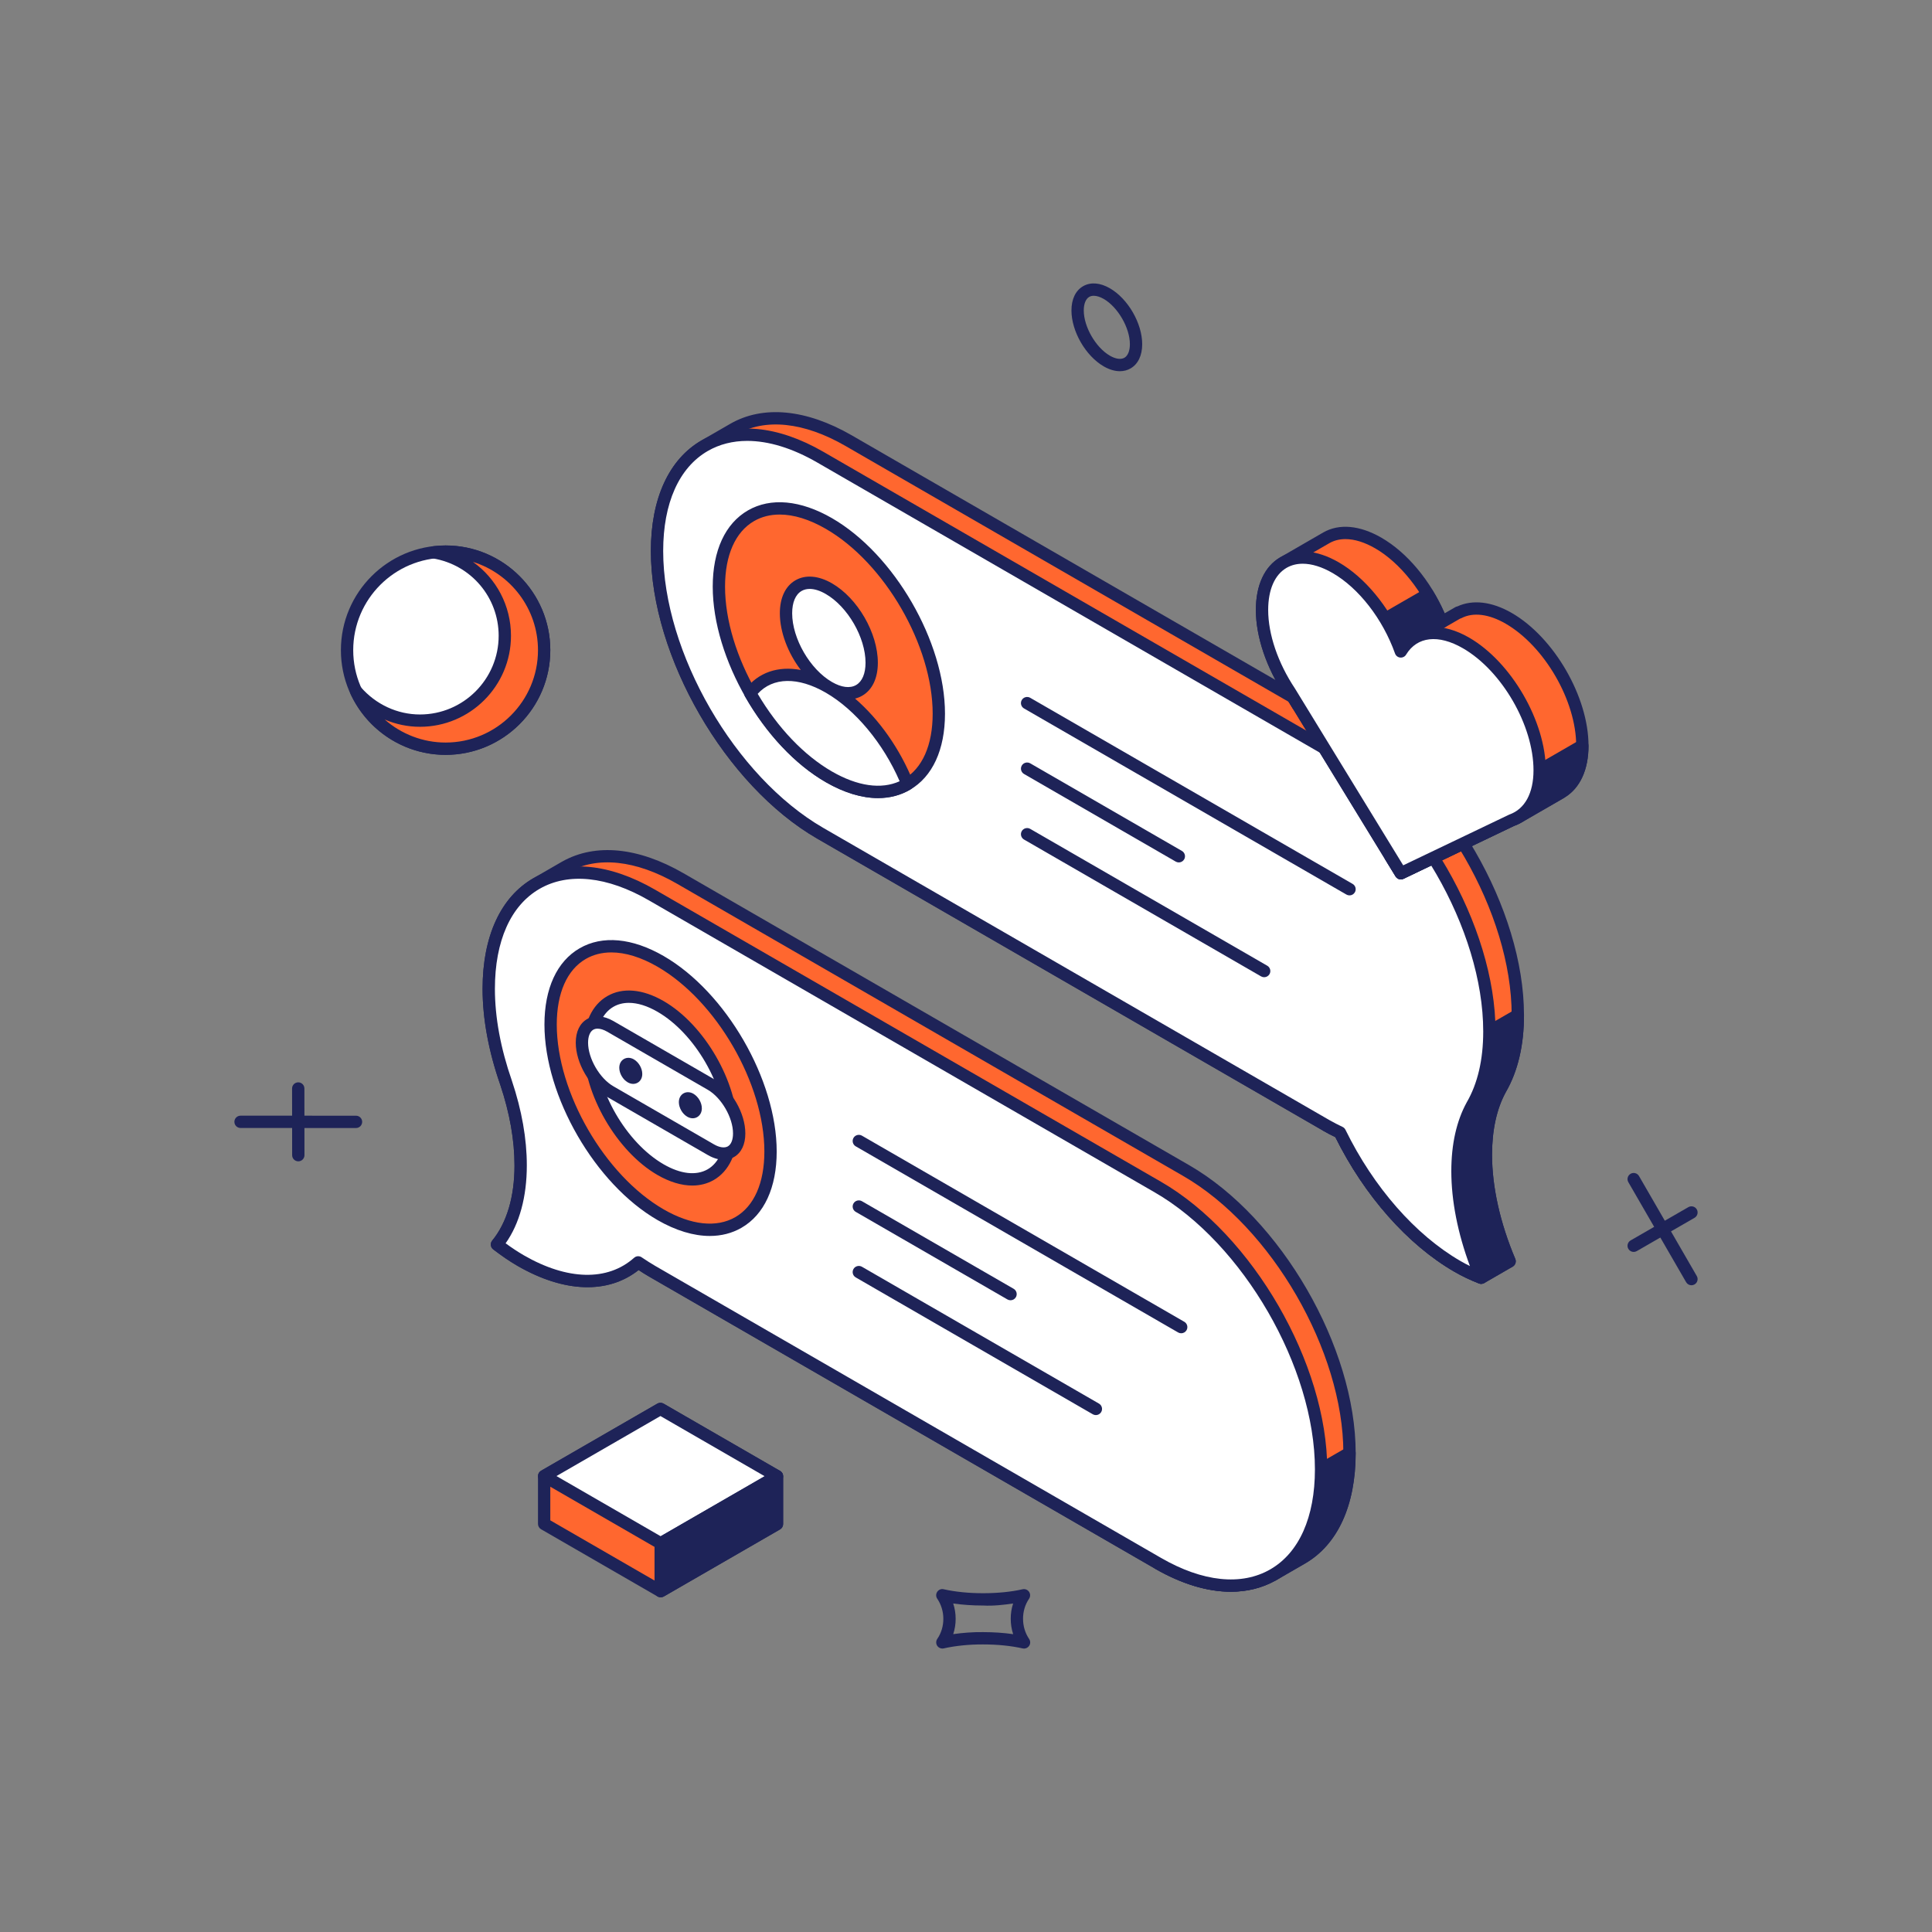<svg width="434" height="434" viewBox="0 0 434 434" fill="none" xmlns="http://www.w3.org/2000/svg">
<rect x="0" y="0" width="434" height="434" fill="#808080" stroke="none"/>
<g clip-path="url(#clip0_459_320)">
<path d="M230.035 370.332C229.934 370.332 229.83 370.321 229.729 370.296C227.149 369.712 224.083 369.402 220.862 369.402C217.785 369.377 214.578 369.705 211.995 370.292C211.444 370.411 210.864 370.184 210.543 369.719C210.226 369.247 210.226 368.631 210.547 368.159C211.44 366.855 211.912 365.295 211.909 363.652C211.909 362.009 211.433 360.445 210.54 359.13C210.219 358.662 210.219 358.042 210.54 357.574C210.857 357.102 211.433 356.864 211.988 357.005C214.557 357.585 217.605 357.894 220.804 357.894C220.84 357.898 220.869 357.898 220.909 357.894C224.112 357.894 227.156 357.588 229.714 357.008C230.266 356.886 230.846 357.109 231.163 357.581C231.483 358.049 231.483 358.665 231.166 359.137C230.273 360.452 229.808 362.009 229.815 363.645C229.815 365.295 230.287 366.855 231.181 368.17C231.498 368.642 231.498 369.258 231.177 369.726C230.918 370.112 230.485 370.332 230.035 370.332ZM220.862 366.635C223.214 366.635 225.495 366.793 227.596 367.096C227.235 366.001 227.048 364.841 227.048 363.652C227.041 362.467 227.225 361.306 227.585 360.207C225.491 360.506 223.121 360.791 220.858 360.661C220.84 360.661 220.822 360.661 220.804 360.661C218.473 360.661 216.21 360.507 214.124 360.204C214.488 361.299 214.675 362.459 214.675 363.648C214.679 364.837 214.492 365.997 214.131 367.089C216.228 366.786 218.588 366.599 220.862 366.635Z" fill="#1E2358"/>
<path d="M67.01 260.879C66.246 260.879 65.627 260.259 65.627 259.495L65.612 244.518C65.612 243.754 66.232 243.134 66.996 243.134C67.76 243.134 68.379 243.754 68.379 244.518L68.394 259.495C68.394 260.259 67.774 260.879 67.01 260.879Z" fill="#1E2358"/>
<path d="M79.974 253.396L54.036 253.389C53.272 253.389 52.653 252.769 52.653 252.005C52.653 251.241 53.272 250.622 54.036 250.622L79.974 250.629C80.737 250.629 81.357 251.249 81.357 252.012C81.357 252.776 80.737 253.396 79.974 253.396Z" fill="#1E2358"/>
<path d="M251.57 83.388C250.427 83.388 249.195 83.024 247.941 82.304C243.874 79.954 240.689 74.435 240.689 69.74C240.689 67.2 241.618 65.265 243.301 64.293C244.987 63.323 247.124 63.486 249.325 64.761C253.393 67.11 256.581 72.63 256.581 77.321C256.581 79.853 255.655 81.785 253.973 82.758C253.245 83.179 252.434 83.388 251.57 83.388ZM245.697 66.444C245.315 66.444 244.973 66.526 244.684 66.692C243.902 67.142 243.456 68.252 243.456 69.74C243.456 73.411 246.143 78.067 249.325 79.904C250.618 80.65 251.807 80.812 252.585 80.365C253.367 79.911 253.814 78.805 253.814 77.321C253.814 73.649 251.123 68.994 247.941 67.153C247.127 66.685 246.353 66.444 245.697 66.444Z" fill="#1E2358"/>
<path d="M366.985 281.231C366.51 281.231 366.041 280.983 365.786 280.54C365.404 279.877 365.634 279.03 366.294 278.648L379.271 271.168C379.938 270.79 380.785 271.017 381.163 271.676C381.545 272.339 381.314 273.186 380.655 273.568L367.677 281.047C367.457 281.174 367.22 281.231 366.985 281.231Z" fill="#1E2358"/>
<path d="M379.963 288.718C379.488 288.718 379.023 288.469 378.767 288.026L365.79 265.566C365.404 264.903 365.631 264.06 366.294 263.678C366.939 263.296 367.796 263.516 368.182 264.182L381.16 286.643C381.545 287.306 381.318 288.149 380.655 288.531C380.439 288.657 380.201 288.718 379.963 288.718Z" fill="#1E2358"/>
<path d="M174.538 331.614L148.359 316.5L122.238 331.578V342.326L148.416 357.44L174.538 342.361V331.614Z" fill="#FF672F"/>
<path d="M148.414 358.824C148.177 358.824 147.935 358.762 147.723 358.64L121.544 343.526C121.115 343.277 120.852 342.82 120.852 342.326V331.578C120.852 331.085 121.115 330.627 121.544 330.379L147.669 315.3C148.094 315.055 148.627 315.055 149.052 315.3L175.231 330.415C175.66 330.663 175.923 331.121 175.923 331.615V342.362C175.923 342.856 175.66 343.313 175.231 343.562L149.106 358.64C148.894 358.762 148.652 358.824 148.414 358.824ZM123.619 341.526L148.414 355.844L173.156 341.562V332.414L148.36 318.096L123.619 332.378V341.526Z" fill="#1E2358"/>
<path d="M174.538 331.614L148.359 316.5L122.238 331.578L148.416 346.692L174.538 331.614Z" fill="white"/>
<path d="M148.414 348.076C148.177 348.076 147.935 348.015 147.723 347.892L121.544 332.778C121.115 332.53 120.852 332.072 120.852 331.578C120.852 331.085 121.115 330.627 121.544 330.379L147.669 315.3C148.094 315.055 148.627 315.055 149.052 315.3L175.231 330.415C175.66 330.663 175.923 331.121 175.923 331.615C175.923 332.108 175.66 332.566 175.231 332.814L149.106 347.893C148.894 348.015 148.652 348.076 148.414 348.076ZM125.003 331.578L148.414 345.097L171.772 331.614L148.36 318.096L125.003 331.578Z" fill="#1E2358"/>
<path d="M148.416 346.693V357.44L174.538 342.362V331.615L148.416 346.693Z" fill="#1E2358"/>
<path d="M148.414 358.824C148.177 358.824 147.935 358.763 147.723 358.64C147.294 358.391 147.031 357.934 147.031 357.44V346.693C147.031 346.199 147.294 345.742 147.723 345.493L173.848 330.415C174.273 330.17 174.806 330.17 175.231 330.415C175.66 330.663 175.923 331.121 175.923 331.614V342.362C175.923 342.855 175.66 343.313 175.231 343.562L149.106 358.64C148.894 358.763 148.652 358.824 148.414 358.824ZM149.798 347.493V355.044L173.156 341.562V334.01L149.798 347.493Z" fill="#1E2358"/>
<path d="M115.752 161.702C124.397 153.058 124.397 139.042 115.752 130.397C107.107 121.753 93.091 121.753 84.447 130.397C75.802 139.042 75.802 153.058 84.447 161.702C93.091 170.347 107.107 170.347 115.752 161.702Z" fill="white"/>
<path d="M100.099 169.57C87.129 169.57 76.579 159.02 76.579 146.05C76.579 133.08 87.129 122.53 100.099 122.53C113.07 122.53 123.619 133.079 123.619 146.05C123.619 159.02 113.07 169.57 100.099 169.57ZM100.099 125.297C88.656 125.297 79.346 134.607 79.346 146.05C79.346 157.493 88.656 166.803 100.099 166.803C111.542 166.803 120.852 157.493 120.852 146.05C120.852 134.607 111.542 125.297 100.099 125.297Z" fill="#1E2358"/>
<path d="M100.101 123.914C99.222 123.914 98.361 123.979 97.507 124.08C106.521 125.596 113.399 133.379 113.399 142.822C113.399 153.346 104.864 161.881 94.336 161.881C88.575 161.881 83.47 159.269 79.975 155.227C83.466 162.869 91.155 168.187 100.101 168.187C112.329 168.187 122.237 158.275 122.237 146.05C122.237 133.826 112.329 123.914 100.101 123.914Z" fill="#FF672F"/>
<path d="M100.099 169.57C90.93 169.57 82.535 164.166 78.716 155.803C78.428 155.176 78.647 154.434 79.224 154.063C79.797 153.688 80.568 153.8 81.018 154.322C84.416 158.246 89.269 160.498 94.335 160.498C104.084 160.498 112.018 152.568 112.018 142.822C112.018 134.189 105.821 126.883 97.278 125.445C96.601 125.33 96.107 124.735 96.125 124.047C96.143 123.359 96.662 122.786 97.346 122.707C98.251 122.599 99.166 122.53 100.099 122.53C113.07 122.53 123.619 133.08 123.619 146.05C123.619 159.021 113.07 169.57 100.099 169.57ZM86.426 161.633C90.148 164.897 94.987 166.803 100.099 166.803C111.542 166.803 120.852 157.493 120.852 146.05C120.852 136.744 114.695 128.85 106.242 126.223C111.47 129.945 114.785 136.03 114.785 142.822C114.785 154.095 105.612 163.265 94.335 163.265C91.596 163.265 88.909 162.699 86.426 161.633Z" fill="#1E2358"/>
<path d="M304.293 164.608L190.653 98.996C180.515 93.144 171.338 92.59 164.701 96.423V96.419L158.342 100.094C158.338 100.094 158.331 100.098 158.331 100.102L158.259 100.137L158.266 100.141C151.673 103.975 147.594 112.139 147.594 123.765C147.594 147.094 164.009 175.486 184.265 187.184L297.901 252.793C298.946 253.399 299.976 253.907 300.999 254.397C307.146 266.971 316.672 278.288 327.402 284.481C329.217 285.529 330.99 286.34 332.727 287.024L339.118 283.335C335.761 275.373 333.79 267.093 333.79 259.405C333.793 253.431 334.975 248.466 337.072 244.633C339.536 240.374 340.963 234.804 340.963 228.023C340.963 204.698 324.541 176.3 304.293 164.608Z" fill="#FF672F"/>
<path d="M332.725 288.408C332.552 288.408 332.383 288.376 332.217 288.311C330.2 287.518 328.398 286.654 326.712 285.677C316.235 279.631 306.507 268.625 299.968 255.434C299.056 254.995 298.141 254.53 297.211 253.99L183.572 188.384C162.97 176.484 146.209 147.498 146.209 123.766C146.209 112.02 150.245 103.204 157.569 98.945C157.595 98.927 157.623 98.913 157.649 98.898L164.008 95.223C171.376 90.965 181.082 91.876 191.343 97.796L304.983 163.408C325.584 175.302 342.345 204.287 342.345 228.023C342.345 234.825 340.976 240.648 338.27 245.324C336.224 249.064 335.175 253.809 335.171 259.404C335.171 266.61 336.977 274.699 340.392 282.798C340.662 283.44 340.414 284.185 339.808 284.535L333.417 288.224C333.204 288.347 332.967 288.408 332.725 288.408ZM159.097 101.255C159.05 101.287 159.003 101.312 158.953 101.338C152.522 105.081 148.977 113.047 148.977 123.766C148.977 146.615 165.118 174.527 184.955 185.985L298.595 251.594C299.611 252.185 300.609 252.675 301.596 253.15C301.877 253.284 302.104 253.511 302.241 253.788C308.546 266.686 317.971 277.437 328.096 283.282C329.494 284.092 330.978 284.816 332.617 285.49L337.377 282.745C334.12 274.685 332.405 266.64 332.405 259.405C332.409 253.341 333.572 248.146 335.86 243.966C338.332 239.69 339.578 234.336 339.578 228.024C339.578 205.17 323.437 177.259 303.6 165.809L189.96 100.196C180.6 94.788 171.87 93.876 165.392 97.623L159.097 101.255Z" fill="#1E2358"/>
<path d="M301 254.397C307.146 266.971 316.673 278.288 327.402 284.481C329.218 285.529 330.991 286.34 332.727 287.024L339.119 283.335C335.761 275.373 333.79 267.093 333.79 259.405C333.794 253.431 334.975 248.466 337.072 244.633C339.537 240.374 340.963 234.804 340.963 228.023L297.988 252.833C299.004 253.416 300.005 253.921 301 254.397Z" fill="#1E2358"/>
<path d="M332.725 288.408C332.552 288.408 332.383 288.376 332.217 288.311C330.2 287.518 328.398 286.654 326.712 285.677C316.235 279.631 306.507 268.624 299.968 255.434C299.085 255.006 298.195 254.548 297.298 254.033C296.869 253.788 296.603 253.33 296.603 252.833C296.603 252.339 296.866 251.882 297.294 251.633L340.27 226.823C340.695 226.578 341.228 226.578 341.653 226.823C342.082 227.072 342.345 227.53 342.345 228.023C342.345 234.825 340.976 240.648 338.27 245.324C336.224 249.064 335.175 253.809 335.172 259.405C335.172 266.61 336.977 274.699 340.392 282.798C340.662 283.44 340.414 284.185 339.808 284.535L333.417 288.224C333.205 288.347 332.967 288.408 332.725 288.408ZM300.839 252.783C301.092 252.905 301.344 253.028 301.596 253.15C301.877 253.284 302.104 253.51 302.241 253.788C308.546 266.686 317.971 277.437 328.096 283.281C329.494 284.092 330.978 284.816 332.617 285.49L337.377 282.745C334.12 274.685 332.405 266.64 332.405 259.405C332.408 253.341 333.572 248.146 335.86 243.966C338.007 240.252 339.229 235.719 339.513 230.455L300.839 252.783Z" fill="#1E2358"/>
<path d="M330.68 248.322C333.152 244.064 334.572 238.493 334.572 231.716C334.572 208.388 318.149 179.989 297.901 168.298L184.265 102.689C164.009 90.997 147.594 100.437 147.594 123.766C147.594 147.095 164.009 175.486 184.265 187.184L297.901 252.794C298.946 253.399 299.977 253.907 300.999 254.397C307.146 266.971 316.672 278.288 327.402 284.481C329.217 285.529 330.99 286.34 332.727 287.025C329.372 279.062 327.402 270.783 327.402 263.094C327.402 257.121 328.584 252.156 330.68 248.322Z" fill="white"/>
<path d="M332.725 288.408C332.556 288.408 332.383 288.376 332.217 288.311C330.2 287.518 328.398 286.654 326.712 285.677C316.235 279.631 306.507 268.624 299.968 255.434C299.056 254.995 298.141 254.53 297.211 253.989L183.572 188.384C162.97 176.483 146.209 147.498 146.209 123.766C146.209 111.984 150.259 103.157 157.613 98.913C164.981 94.654 174.687 95.566 184.955 101.489L298.595 167.098C319.197 178.994 335.954 207.983 335.954 231.716C335.954 238.533 334.585 244.348 331.886 248.999C329.829 252.771 328.787 257.513 328.787 263.094C328.787 270.303 330.589 278.392 334.001 286.487C334.217 286.999 334.105 287.593 333.716 287.99C333.449 288.264 333.089 288.408 332.725 288.408ZM167.863 99.042C164.609 99.042 161.619 99.796 158.996 101.309C152.536 105.041 148.976 113.014 148.976 123.766C148.976 146.615 165.118 174.527 184.955 185.984L298.595 251.593C299.611 252.184 300.609 252.674 301.596 253.15C301.877 253.283 302.104 253.51 302.241 253.788C308.546 266.686 317.971 277.437 328.095 283.281C328.773 283.674 329.472 284.049 330.2 284.405C327.458 277.03 326.02 269.723 326.02 263.094C326.02 257.038 327.18 251.846 329.465 247.659C329.472 247.648 329.475 247.637 329.483 247.627C331.94 243.397 333.187 238.046 333.187 231.716C333.187 208.863 317.049 180.951 297.212 169.497L183.572 103.888C177.998 100.671 172.648 99.042 167.863 99.042Z" fill="#1E2358"/>
<path d="M210.894 160.314C210.894 176.026 199.837 182.381 186.196 174.506C172.548 166.63 161.488 147.498 161.488 131.782C161.488 116.074 172.548 109.718 186.196 117.594C199.837 125.47 210.898 144.594 210.894 160.314Z" fill="#FF672F"/>
<path d="M197.252 179.279C193.62 179.279 189.621 178.08 185.503 175.705C171.498 167.624 160.106 147.92 160.106 131.782C160.106 123.683 162.913 117.601 168.011 114.658C173.123 111.71 179.825 112.326 186.886 116.394C200.887 124.479 212.28 144.18 212.28 160.314C212.28 168.416 209.473 174.498 204.375 177.442C202.246 178.67 199.842 179.279 197.252 179.279ZM175.145 115.587C173.03 115.587 171.091 116.073 169.394 117.053C165.19 119.482 162.873 124.713 162.873 131.782C162.873 147.037 173.646 165.668 186.886 173.306C193.051 176.865 198.769 177.478 202.992 175.046C207.196 172.617 209.513 167.386 209.513 160.314C209.513 145.059 198.744 126.435 185.503 118.793C181.817 116.664 178.286 115.587 175.145 115.587Z" fill="#1E2358"/>
<path d="M186.196 154.402C180.878 151.332 176.569 143.881 176.569 137.763C176.569 131.638 180.878 129.163 186.189 132.233C191.507 135.299 195.816 142.753 195.816 148.875C195.816 154.996 191.507 157.471 186.196 154.402ZM186.196 174.506C193.121 178.505 199.376 178.822 203.858 176.124C200.244 167.145 193.691 158.733 186.196 154.402C178.695 150.071 172.145 150.914 168.528 155.72C173.017 163.604 179.264 170.507 186.196 174.506Z" fill="white"/>
<path d="M197.23 179.28C193.609 179.28 189.617 178.08 185.503 175.706C178.603 171.724 172.147 164.868 167.326 156.405C167.056 155.926 167.092 155.331 167.423 154.888C170.324 151.033 174.799 149.545 179.886 150.5C177.036 146.76 175.184 142.022 175.184 137.763C175.184 134.29 176.427 131.66 178.686 130.356C180.952 129.048 183.867 129.297 186.883 131.033C192.665 134.369 197.198 142.206 197.198 148.875C197.198 152.344 195.955 154.974 193.696 156.279C193.188 156.574 192.647 156.787 192.078 156.927C197.482 161.586 202.166 168.219 205.139 175.608C205.394 176.239 205.153 176.959 204.569 177.309C202.386 178.624 199.907 179.28 197.23 179.28ZM170.208 155.857C174.73 163.521 180.628 169.696 186.886 173.306C192.626 176.617 197.962 177.377 202.094 175.493C198.398 166.972 192.118 159.421 185.503 155.601C179.259 151.995 173.609 152.11 170.208 155.857ZM181.889 132.294C181.215 132.294 180.599 132.445 180.07 132.752C178.704 133.541 177.951 135.32 177.951 137.763C177.951 143.434 181.961 150.359 186.886 153.202C189.016 154.438 190.943 154.675 192.312 153.883C193.678 153.094 194.431 151.314 194.431 148.875C194.431 143.2 190.424 136.272 185.499 133.433C184.195 132.676 182.963 132.294 181.889 132.294Z" fill="#1E2358"/>
<path d="M283.982 219.52C283.744 219.52 283.506 219.459 283.29 219.337L230.035 188.593C229.372 188.211 229.145 187.365 229.527 186.701C229.916 186.035 230.77 185.822 231.419 186.193L284.673 216.937C285.336 217.319 285.563 218.166 285.181 218.829C284.922 219.272 284.457 219.52 283.982 219.52ZM303.153 201.138C302.915 201.138 302.677 201.077 302.461 200.955L230.035 159.146C229.372 158.764 229.145 157.918 229.527 157.255C229.916 156.588 230.77 156.376 231.419 156.747L303.844 198.555C304.507 198.937 304.734 199.784 304.352 200.447C304.093 200.89 303.628 201.138 303.153 201.138ZM264.81 193.734C264.573 193.734 264.335 193.673 264.119 193.551L230.039 173.868C229.376 173.482 229.149 172.639 229.531 171.976C229.916 171.31 230.77 171.097 231.422 171.468L265.502 191.151C266.165 191.536 266.392 192.379 266.01 193.042C265.751 193.486 265.286 193.734 264.81 193.734Z" fill="#1E2358"/>
<path d="M266.487 262.972L152.851 197.363C142.741 191.526 133.59 190.96 126.957 194.754L126.953 194.75L126.928 194.765C126.924 194.765 126.921 194.768 126.921 194.772L120.565 198.443C113.91 202.248 109.792 210.448 109.792 222.125C109.792 228.913 111.212 236.122 113.684 243.228C115.781 249.482 116.962 255.813 116.962 261.79C116.962 269.471 114.988 275.481 111.634 279.563C113.374 280.893 115.146 282.121 116.962 283.173C127.688 289.363 137.218 289.05 143.361 283.577C144.384 284.265 145.411 284.942 146.459 285.544L260.099 351.153C270.115 356.939 279.18 357.534 285.802 353.855L285.809 353.873L292.403 350.069H292.399C299.046 346.257 303.154 338.064 303.154 326.387C303.154 303.065 286.739 274.667 266.487 262.972Z" fill="#FF672F"/>
<path d="M276.48 357.555C271.205 357.555 265.394 355.808 259.41 352.349L145.766 286.744C144.988 286.297 144.221 285.807 143.457 285.303C136.579 290.739 126.743 290.411 116.269 284.373C114.529 283.364 112.739 282.15 110.797 280.662C110.498 280.435 110.303 280.093 110.263 279.722C110.22 279.351 110.328 278.976 110.566 278.684C113.845 274.692 115.578 268.848 115.578 261.79C115.578 256.112 114.501 250.016 112.371 243.667C109.745 236.112 108.408 228.859 108.408 222.125C108.408 210.308 112.483 201.47 119.88 197.244L126.195 193.594C126.242 193.565 126.289 193.536 126.34 193.515C133.787 189.353 143.399 190.312 153.542 196.163L267.178 261.772C287.776 273.669 304.536 302.654 304.536 326.387C304.536 338.197 300.472 347.035 293.09 351.268L286.5 355.073C286.428 355.113 286.349 355.149 286.27 355.177C283.326 356.766 280.022 357.555 276.48 357.555ZM143.363 282.193C143.633 282.193 143.903 282.272 144.138 282.431C145.128 283.098 146.126 283.761 147.146 284.344L260.793 349.953C270.02 355.286 278.656 356.233 285.134 352.645C285.192 352.612 285.25 352.587 285.311 352.562L291.71 348.869C298.199 345.147 301.769 337.163 301.769 326.386C301.769 303.533 285.632 275.621 265.794 264.171L152.158 198.562C142.83 193.172 134.129 192.25 127.644 195.954C127.626 195.968 127.615 195.968 127.611 195.968L121.259 199.64C114.756 203.358 111.175 211.342 111.175 222.125C111.175 228.55 112.457 235.496 114.99 242.774C117.217 249.417 118.344 255.813 118.344 261.79C118.344 268.862 116.701 274.876 113.581 279.293C115.008 280.338 116.352 281.22 117.656 281.977C127.46 287.637 136.492 287.839 142.444 282.543C142.704 282.312 143.032 282.193 143.363 282.193Z" fill="#1E2358"/>
<path d="M285.803 353.855L285.81 353.873L292.403 350.069H292.399C299.047 346.257 303.154 338.064 303.154 326.387L260.186 351.2C270.166 356.936 279.202 357.523 285.803 353.855Z" fill="#1E2358"/>
<path d="M276.487 357.552C271.238 357.552 265.451 355.822 259.496 352.4C259.067 352.155 258.801 351.697 258.801 351.2C258.801 350.706 259.064 350.248 259.492 350L302.461 325.187C302.886 324.942 303.419 324.942 303.844 325.187C304.273 325.435 304.536 325.893 304.536 326.386C304.536 338.197 300.472 347.035 293.089 351.268L286.5 355.073C286.428 355.112 286.348 355.148 286.273 355.177C283.329 356.763 280.029 357.552 276.487 357.552ZM263.019 351.16C271.4 355.404 279.186 355.945 285.134 352.645C285.192 352.612 285.249 352.587 285.311 352.562L291.709 348.869C297.701 345.435 301.203 338.366 301.708 328.818L263.019 351.16Z" fill="#1E2358"/>
<path d="M116.963 261.79C116.963 269.471 114.988 275.48 111.634 279.563C113.374 280.892 115.147 282.121 116.963 283.173C127.688 289.363 137.218 289.049 143.361 283.576L143.358 283.58C144.388 284.261 145.411 284.942 146.46 285.544L260.1 351.153C280.348 362.848 296.766 353.408 296.766 330.076C296.766 306.754 280.351 278.355 260.1 266.661L146.46 201.051C126.215 189.364 109.793 198.803 109.793 222.125C109.793 228.913 111.212 236.122 113.684 243.227C115.781 249.482 116.963 255.812 116.963 261.79Z" fill="white"/>
<path d="M276.509 357.573C271.234 357.573 265.416 355.819 259.41 352.353L145.766 286.743C144.988 286.297 144.221 285.807 143.457 285.302C136.579 290.739 126.743 290.411 116.269 284.373C114.529 283.364 112.739 282.15 110.797 280.662C110.498 280.435 110.303 280.093 110.263 279.721C110.22 279.35 110.328 278.976 110.566 278.684C113.845 274.692 115.578 268.848 115.578 261.79C115.578 256.112 114.501 250.016 112.371 243.667C109.745 236.112 108.408 228.859 108.408 222.125C108.408 210.347 112.458 201.524 119.811 197.28C127.186 193.021 136.889 193.929 147.15 199.852L260.793 265.461C281.391 277.358 298.148 306.343 298.148 330.076C298.148 341.861 294.098 350.688 286.745 354.932C283.689 356.694 280.234 357.57 276.509 357.573ZM144.199 282.478C145.269 283.187 146.195 283.8 147.146 284.344L260.793 349.953C270.157 355.365 278.88 356.276 285.361 352.536C291.821 348.807 295.381 340.831 295.381 330.076C295.381 307.226 279.244 279.314 259.41 267.861L145.766 202.252C136.41 196.847 127.683 195.925 121.194 199.675C114.734 203.404 111.175 211.378 111.175 222.125C111.175 228.549 112.457 235.496 114.99 242.774C117.217 249.417 118.344 255.813 118.344 261.79C118.344 268.862 116.701 274.876 113.581 279.293C115.008 280.338 116.352 281.22 117.653 281.977C127.46 287.637 136.492 287.839 142.444 282.543L142.452 282.55C142.531 282.467 142.628 282.399 142.736 282.345C143.219 282.099 143.792 282.168 144.199 282.478Z" fill="#1E2358"/>
<path d="M173.089 258.673C173.089 274.389 162.035 280.745 148.387 272.869C134.74 264.989 123.686 245.865 123.686 230.149C123.686 214.433 134.743 208.077 148.391 215.957C162.031 223.837 173.089 242.957 173.089 258.673Z" fill="#FF672F"/>
<path d="M159.447 277.643C155.815 277.643 151.816 276.443 147.697 274.069C133.696 265.984 122.304 246.283 122.304 230.149C122.304 222.046 125.111 215.961 130.209 213.017C135.321 210.063 142.026 210.686 149.081 214.757C163.082 222.846 174.474 242.547 174.474 258.673C174.474 266.777 171.668 272.862 166.569 275.805C164.44 277.034 162.037 277.643 159.447 277.643ZM137.339 213.95C135.228 213.95 133.289 214.437 131.592 215.413C127.388 217.841 125.071 223.076 125.071 230.149C125.071 245.4 135.84 264.027 149.081 271.669C155.245 275.229 160.967 275.841 165.186 273.409C169.391 270.981 171.707 265.746 171.707 258.673C171.707 243.429 160.938 224.802 147.698 217.157C144.008 215.028 140.481 213.95 137.339 213.95Z" fill="#1E2358"/>
<path d="M164.305 253.604C164.305 263.728 157.178 267.824 148.387 262.748C139.596 257.675 132.473 245.349 132.469 235.222C132.469 225.094 139.596 221.005 148.391 226.081C157.178 231.154 164.305 243.48 164.305 253.604Z" fill="white"/>
<path d="M155.512 266.319C153.087 266.319 150.428 265.522 147.697 263.948C138.542 258.662 131.088 245.778 131.084 235.222C131.084 229.817 132.979 225.75 136.424 223.761C139.875 221.765 144.375 222.161 149.081 224.881C158.236 230.17 165.686 243.054 165.686 253.604C165.686 259.008 163.791 263.08 160.347 265.068C158.895 265.904 157.267 266.319 155.512 266.319ZM141.27 225.278C139.991 225.278 138.823 225.569 137.807 226.157C135.256 227.63 133.851 230.848 133.851 235.222C133.855 244.895 140.686 256.706 149.081 261.548C152.893 263.75 156.391 264.139 158.964 262.672C161.514 261.199 162.919 257.978 162.919 253.604C162.919 243.934 156.092 232.123 147.697 227.281C145.399 225.951 143.208 225.278 141.27 225.278Z" fill="#1E2358"/>
<path d="M246.176 317.884C245.938 317.884 245.7 317.822 245.484 317.7L192.233 286.956C191.57 286.574 191.343 285.728 191.725 285.065C192.111 284.398 192.965 284.189 193.617 284.557L246.868 315.3C247.531 315.682 247.758 316.529 247.376 317.192C247.116 317.635 246.652 317.884 246.176 317.884ZM265.343 299.505C265.106 299.505 264.868 299.444 264.652 299.321L192.233 257.51C191.57 257.128 191.343 256.281 191.725 255.618C192.111 254.952 192.965 254.739 193.617 255.11L266.035 296.922C266.698 297.304 266.925 298.15 266.543 298.814C266.284 299.257 265.819 299.505 265.343 299.505ZM227.005 292.09C226.767 292.09 226.529 292.029 226.313 291.907L192.233 272.231C191.57 271.849 191.343 271.003 191.725 270.34C192.111 269.673 192.965 269.461 193.617 269.832L227.697 289.507C228.36 289.889 228.587 290.736 228.205 291.399C227.945 291.842 227.48 292.09 227.005 292.09Z" fill="#1E2358"/>
<path d="M166.049 254.613C166.053 258.662 163.203 260.295 159.689 258.262L137.089 245.213C133.572 243.188 130.722 238.263 130.722 234.216C130.726 230.171 133.572 228.531 137.089 230.559L159.689 243.609C163.203 245.641 166.056 250.57 166.049 254.613Z" fill="white"/>
<path d="M162.541 260.525C161.425 260.525 160.221 260.168 158.996 259.459L136.399 246.413C132.439 244.132 129.337 238.778 129.337 234.217C129.34 231.745 130.248 229.861 131.895 228.913C133.538 227.973 135.627 228.124 137.782 229.36L160.38 242.41C164.343 244.701 167.438 250.062 167.43 254.613C167.434 257.081 166.533 258.962 164.89 259.913C164.177 260.32 163.384 260.525 162.541 260.525ZM134.241 231.075C133.877 231.075 133.549 231.154 133.275 231.309C132.533 231.738 132.108 232.797 132.104 234.22C132.104 237.758 134.702 242.244 137.779 244.013L160.38 257.063C161.619 257.783 162.75 257.938 163.504 257.517C164.242 257.088 164.667 256.032 164.664 254.616C164.664 254.613 164.664 254.613 164.664 254.609C164.671 251.078 162.073 246.589 158.996 244.805L136.399 231.759C135.613 231.305 134.871 231.075 134.241 231.075Z" fill="#1E2358"/>
<path d="M155.078 249.659C154.415 249.277 153.878 248.347 153.878 247.584C153.878 246.823 154.411 246.521 155.078 246.899C155.737 247.281 156.277 248.207 156.277 248.967C156.277 249.731 155.737 250.041 155.078 249.659ZM142.896 241.242C142.896 240.482 142.36 239.556 141.7 239.174C141.034 238.796 140.497 239.099 140.497 239.859C140.501 240.623 141.038 241.552 141.7 241.934C142.36 242.316 142.9 242.006 142.896 241.242Z" fill="#1E2358"/>
<path d="M155.613 251.208C155.209 251.208 154.788 251.089 154.385 250.858V250.855C153.289 250.224 152.497 248.848 152.497 247.583C152.497 246.719 152.871 246.002 153.527 245.62C154.183 245.238 155.001 245.259 155.761 245.695C156.863 246.333 157.66 247.706 157.66 248.967C157.66 249.839 157.281 250.555 156.618 250.941C156.308 251.118 155.966 251.208 155.613 251.208ZM155.768 248.463L155.076 249.659L155.775 248.466C155.775 248.463 155.772 248.463 155.768 248.463ZM142.235 243.483C141.832 243.483 141.41 243.364 141.007 243.13C139.922 242.511 139.123 241.138 139.112 239.873C139.112 238.994 139.486 238.281 140.142 237.899C140.805 237.517 141.616 237.531 142.383 237.971C143.486 238.612 144.278 239.981 144.278 241.239C144.286 242.107 143.907 242.828 143.244 243.213C142.934 243.393 142.592 243.483 142.235 243.483ZM141.515 241.242C141.511 241.25 141.511 241.257 141.511 241.264L142.895 241.242H141.515Z" fill="#1E2358"/>
<path d="M338.91 138.895C334.514 136.358 330.58 136.106 327.64 137.641L327.611 137.59L323.849 139.759C320.989 132.424 315.735 125.514 309.625 121.986C305.071 119.356 300.942 119.097 297.951 120.808L297.948 120.804L288.263 126.396L288.267 126.4C285.32 128.144 283.5 131.811 283.5 137.021C283.5 143.038 285.968 149.761 289.737 155.425L314.683 196.17L339.637 184.23C340.091 184.071 340.531 183.873 340.948 183.639V183.643L350.684 178.022L350.68 178.011C353.609 176.282 355.454 172.69 355.454 167.494C355.454 156.974 348.039 144.166 338.91 138.895Z" fill="#FF672F"/>
<path d="M314.682 197.554C314.214 197.554 313.759 197.316 313.5 196.89L288.557 156.145C284.475 150.017 282.115 143.027 282.115 137.021C282.115 131.483 284.05 127.286 287.559 125.211L297.258 119.608C300.836 117.562 305.473 117.997 310.315 120.786C316.087 124.119 321.319 130.395 324.529 137.77L326.917 136.39C327.061 136.307 327.216 136.253 327.379 136.225C330.83 134.625 335.143 135.129 339.6 137.695C349.104 143.186 356.84 156.552 356.84 167.494C356.84 172.888 354.959 177.002 351.54 179.107C351.489 179.15 351.432 179.186 351.374 179.222L341.639 184.842C341.138 185.12 340.623 185.35 340.1 185.534L315.28 197.417C315.085 197.51 314.884 197.554 314.682 197.554ZM302.234 121.103C300.908 121.103 299.697 121.402 298.638 122.008L288.957 127.596C286.334 129.149 284.882 132.499 284.882 137.021C284.882 142.497 287.073 148.925 290.892 154.657L315.212 194.383L339.041 182.983C339.553 182.792 339.924 182.63 340.266 182.436L349.843 176.909C349.886 176.876 349.929 176.847 349.976 176.819C352.617 175.262 354.073 171.951 354.073 167.494C354.073 157.431 346.96 145.142 338.216 140.094C334.458 137.922 330.927 137.482 328.279 138.866C328.175 138.923 328.067 138.963 327.955 138.988L324.543 140.959C324.194 141.16 323.772 141.2 323.394 141.063C323.012 140.93 322.709 140.638 322.562 140.263C319.697 132.928 314.477 126.385 308.932 123.186C306.539 121.802 304.255 121.103 302.234 121.103Z" fill="#1E2358"/>
<path d="M289.737 155.425C289.088 154.459 288.544 153.425 287.979 152.402L320.729 133.497C321.944 135.5 323.01 137.604 323.85 139.759L291.56 158.404L289.737 155.425ZM314.684 196.17L339.638 184.23C340.091 184.071 340.531 183.873 340.949 183.639V183.643L350.684 178.022L350.68 178.011C353.609 176.282 355.454 172.69 355.454 167.495L312.36 192.372L314.684 196.17Z" fill="#1E2358"/>
<path d="M314.682 197.553C314.213 197.553 313.759 197.315 313.5 196.89L311.176 193.093C310.982 192.776 310.924 192.394 311.018 192.03C311.108 191.67 311.342 191.36 311.666 191.172L354.765 166.294C355.189 166.049 355.723 166.049 356.148 166.294C356.577 166.543 356.84 167.001 356.84 167.494C356.84 172.888 354.959 177.002 351.54 179.106C351.489 179.15 351.432 179.186 351.374 179.222L341.639 184.842C341.138 185.12 340.623 185.35 340.097 185.534L315.28 197.416C315.085 197.51 314.884 197.553 314.682 197.553ZM314.278 192.862L315.212 194.383L339.041 182.983C339.553 182.792 339.924 182.63 340.266 182.435L349.843 176.909C349.886 176.876 349.929 176.847 349.976 176.818C352.098 175.568 353.453 173.183 353.907 169.987L314.278 192.862ZM291.558 159.788C291.094 159.788 290.639 159.55 290.377 159.125L288.575 156.17C288.01 155.331 287.52 154.445 287.033 153.555L286.767 153.072C286.403 152.413 286.633 151.58 287.285 151.202L320.04 132.297C320.681 131.937 321.524 132.135 321.913 132.78C323.21 134.917 324.295 137.096 325.141 139.255C325.39 139.892 325.134 140.617 324.543 140.959L292.25 159.604C292.034 159.726 291.796 159.788 291.558 159.788ZM289.843 152.92C290.171 153.511 290.51 154.091 290.884 154.65C290.899 154.668 290.91 154.686 290.92 154.704L292.034 156.531L322.111 139.165C321.57 137.903 320.94 136.639 320.23 135.381L289.843 152.92Z" fill="#1E2358"/>
<path d="M345.867 173.028C345.87 162.508 338.456 149.699 329.322 144.428C322.92 140.732 317.436 141.791 314.684 146.338C311.931 138.613 306.44 131.216 300.041 127.519C290.904 122.248 283.5 126.5 283.5 137.02C283.5 143.037 285.968 149.76 289.737 155.424L314.684 196.169L339.638 184.229C343.406 182.922 345.87 179.045 345.867 173.028Z" fill="white"/>
<path d="M314.682 197.553C314.214 197.553 313.759 197.316 313.5 196.89L288.557 156.145C284.475 150.016 282.115 143.027 282.115 137.021C282.115 131.429 284.075 127.217 287.635 125.16C291.205 123.099 295.853 123.51 300.732 126.32C306.572 129.696 311.929 136.181 315.089 143.585C318.62 140.083 324.212 139.878 330.016 143.228C339.52 148.716 347.252 162.082 347.249 173.028C347.252 179.394 344.644 183.956 340.093 185.537L315.28 197.416C315.085 197.51 314.884 197.553 314.682 197.553ZM292.643 126.634C291.306 126.634 290.085 126.94 289.018 127.556C286.352 129.098 284.882 132.46 284.882 137.021C284.882 142.497 287.073 148.925 290.892 154.657L315.212 194.383L339.041 182.983C342.554 181.751 344.485 178.148 344.482 173.028C344.485 162.965 337.377 150.672 328.633 145.628C323.106 142.436 318.339 142.973 315.864 147.055C315.59 147.516 315.068 147.761 314.541 147.714C314.012 147.66 313.558 147.307 313.378 146.803C310.618 139.053 305.239 132.121 299.348 128.72C296.952 127.336 294.668 126.634 292.643 126.634Z" fill="#1E2358"/>
</g>
<defs>
<clipPath id="clip0_459_320">
<rect width="434" height="434" fill="white"/>
</clipPath>
</defs>
</svg>
